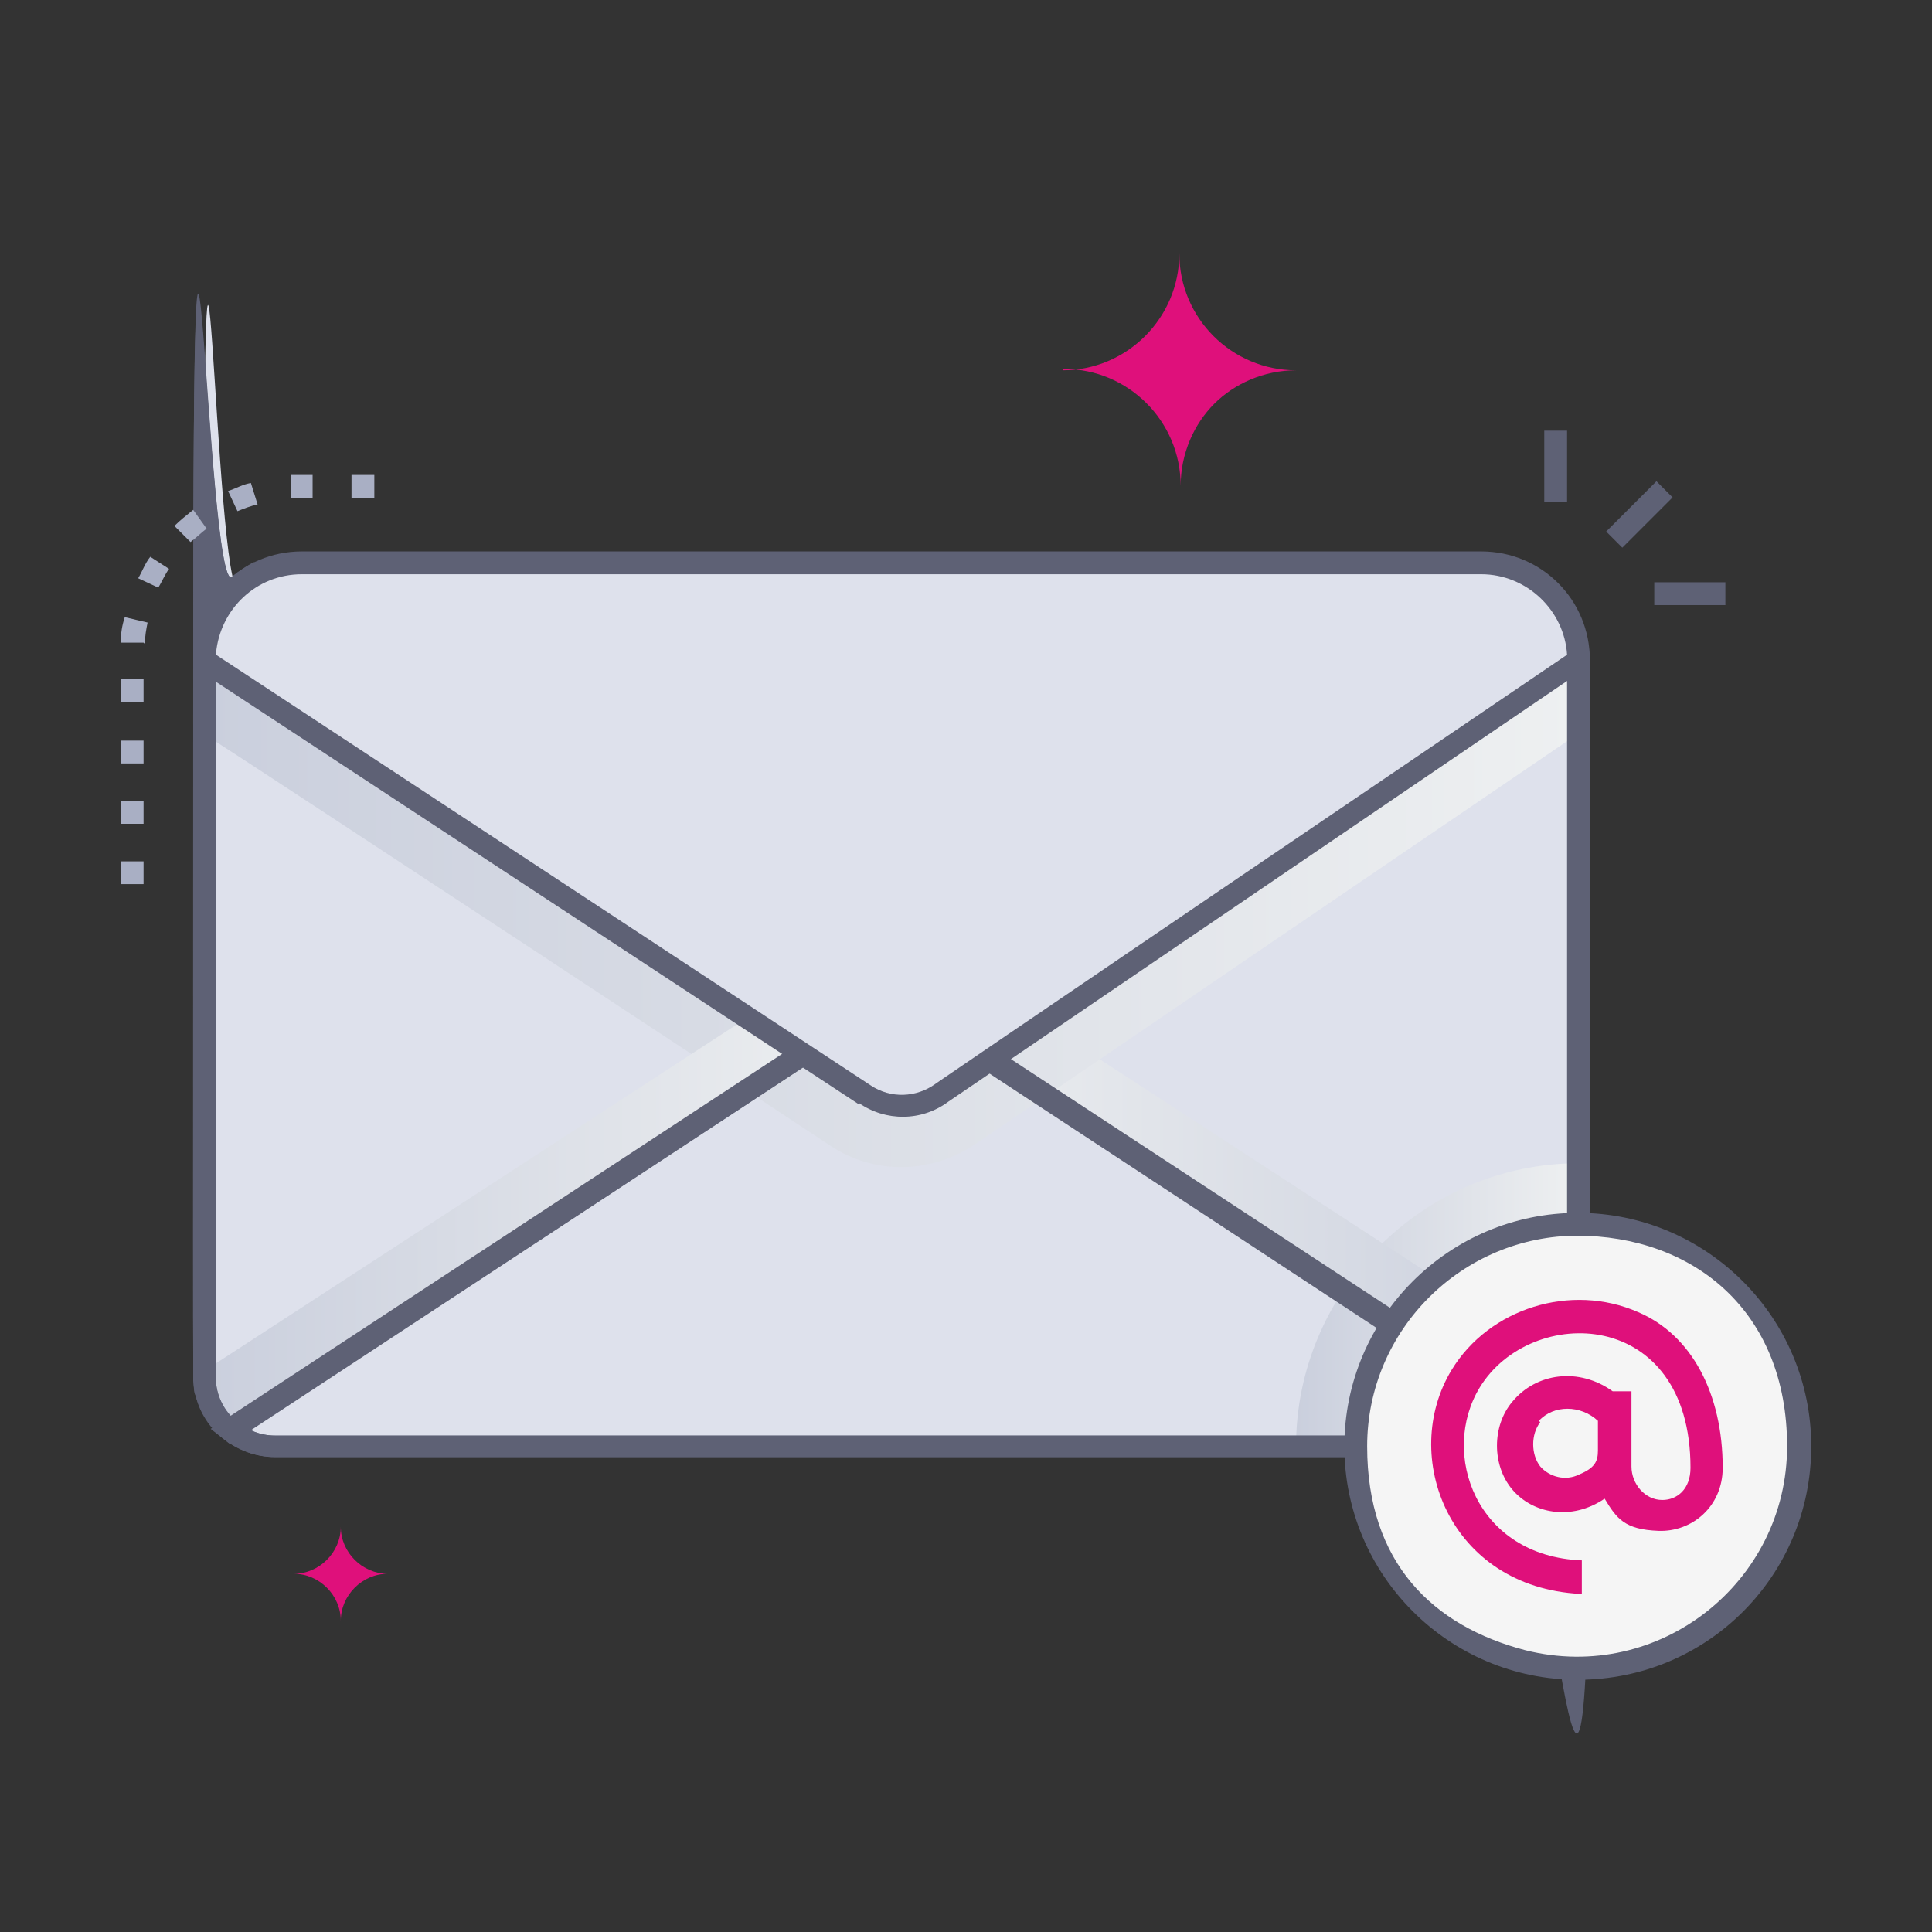 <?xml version="1.0" encoding="UTF-8"?>
<svg xmlns="http://www.w3.org/2000/svg" version="1.1" xmlns:xlink="http://www.w3.org/1999/xlink" viewBox="0 0 144 144">
  <rect x="0" y="0" width="144" height="144" fill="#333333" stroke="none"/>
  <defs>
    <style>
      .cls-1 {
        fill: url(#linear-gradient-2);
      }

      .cls-1, .cls-2, .cls-3, .cls-4 {
        mix-blend-mode: multiply;
      }

      .cls-2 {
        fill: url(#linear-gradient-4);
      }

      .cls-5 {
        isolation: isolate;
      }

      .cls-6 {
        fill: #dee1ec;
      }

      .cls-7 {
        fill: #a9afc4;
      }

      .cls-8 {
        fill: #df107b;
      }

      .cls-3 {
        fill: url(#linear-gradient-3);
      }

      .cls-9 {
        fill: #f5f5f5;
      }

      .cls-10 {
        fill: #5e6175;
      }

      .cls-4 {
        fill: url(#linear-gradient);
      }
    </style>
    <linearGradient id="linear-gradient" x1="96.6" y1="97.3" x2="117.6" y2="97.3" gradientUnits="userSpaceOnUse">
      <stop offset="0" stop-color="#cacfdd"/>
      <stop offset="1" stop-color="#eef0f1"/>
    </linearGradient>
    <linearGradient id="linear-gradient-2" x1="1554.3" y1="89.5" x2="1604.1" y2="89.5" gradientTransform="translate(1671.9) rotate(-180) scale(1 -1)" xlink:href="#linear-gradient"/>
    <linearGradient id="linear-gradient-3" x1="15.2" y1="64.5" x2="117.6" y2="64.5" xlink:href="#linear-gradient"/>
    <linearGradient id="linear-gradient-4" x1="15.2" y1="89.5" x2="65.1" y2="89.5" xlink:href="#linear-gradient"/>
  </defs>
  <!-- Generator: Adobe Illustrator 28.7.1, SVG Export Plug-In . SVG Version: 1.2.0 Build 142)  -->
  <g class="cls-5">
    <g id="Layer_1">
      <g>
        <path class="cls-6" d="M117.6,49.2v53.4c0,2.9-2.4,5.2-5.2,5.2H20.5c-1.2,0-2.4-.4-3.4-1.2,96.2-63.2,96.9-63.6,96.9-63.6,2.2,1.2,3.6,3.6,3.6,6.3Z"/>
        <path class="cls-6" d="M117.6,49.2v53.4c0,2.9-2.4,5.2-5.2,5.2H20.5c-1.2,0-2.4-.4-3.4-1.2,0,0,96.9-63.6,96.9-63.6,2.2,1.2,3.6,3.6,3.6,6.3Z"/>
        <path class="cls-4" d="M117.6,86.7v15.9c0,2.9-2.4,5.2-5.2,5.2h-15.8c0-11.5,9.4-21.1,21.1-21.1Z"/>
        <path class="cls-1" d="M67.8,75.1l48,31.5c1.1-.9,1.9-2.4,1.9-4v-.4s-45.8-29.8-45.8-29.8l-4,2.6Z"/>
        <path class="cls-6" d="M65.1,75.1c-1.5,1-.4.3-48,31.5-1.2-1-1.8-2.3-1.9-3.7,0-.2,0,3.6,0-53.6s.8-4,2.6-5.5l47.2,31.4Z"/>
        <path class="cls-3" d="M117.6,49.2v5.5l-44.8,30.5c-3.3,2.3-7.6,2.4-10.9.2S20.5,58.1,15.2,54.7c0-5.8-.2-6.6.7-8.6,1.3-2.6,3.9-4.1,6.5-4.1h87.9c1.3,0,2.5.4,3.6,1,0,0,0,0,0,0,2.1,1.2,3.6,3.6,3.6,6.3Z"/>
        <path class="cls-2" d="M65.1,75.1l-48,31.5c-1.1-.9-1.9-2.4-1.9-4v-.4l45.8-29.8,4,2.6Z"/>
        <path class="cls-10" d="M17.1,107.6l-.5-.4c-1-.8-1.7-1.9-2-3.1-.3-1-.2,3.6-.2-54.9s1-4.6,2.9-6.2l.5-.4,48.8,32.5c-8.5,5.6,2-1.3-49.5,32.5ZM17.9,44.8c-1.2,1.2-1.8,2.8-1.8,4.5,0,43.8,0,53.4,0,53.6,0,.9.4,1.9,1.1,2.7l46.3-30.4-45.6-30.3Z"/>
        <path class="cls-10" d="M112.4,108.6H20.5c-1.4,0-2.8-.5-3.9-1.4l-.9-.7L114,42c.6.4,1.3.7,2.1,1.6,1.4,1.4,2.3,3.4,2.4,5.6,0,.1,0-2.4,0,53.5s-2.8,6-6.1,6ZM18.7,106.6c.6.3,1.2.4,1.8.4h91.9c2.4,0,4.4-2,4.4-4.3v-53.4c0-2.1-1-4.1-2.8-5.3L18.7,106.6Z"/>
        <path class="cls-10" d="M112.4,108.6H20.5c-3.2,0-5.9-2.6-6.1-5.7,0-.2,0,3.6,0-53.7s1-4.6,2.9-6.2c.6-.5,1.1-.8,1.6-1.1l98.3,64.5-.9.7c-1.1.9-2.5,1.4-3.9,1.4ZM18.9,44c-1.8,1.2-2.8,3.2-2.8,5.3,0,55.9,0,53.5,0,53.7.2,2.4,2.3,4,4.4,4h91.9c.6,0,1.2-.1,1.8-.4-54.9-36.1-33.5-22-95.3-62.6Z"/>
        <path class="cls-6" d="M70.2,81.5c48.3-32.8,47.4-32.2,47.4-32.2,0-4-3.2-7.2-7.2-7.2H22.5c-4,0-7.2,3.2-7.2,7.2l49.2,32.4c1.8,1.2,4,1.1,5.8-.1Z"/>
        <path class="cls-6" d="M117.6,49.2s-47.5,32.2-47.4,32.2c-1.7,1.3-4,1.3-5.8.1S15.2,49.2,15.2,49.2c0-4,3.2-7.2,7.2-7.2h87.9c4,0,7.2,3.2,7.2,7.2Z"/>
        <path class="cls-10" d="M64,82.3L14.4,49.7v-.5c0-4.5,3.6-8.1,8.1-8.1h87.9c4.5,0,8.1,3.6,8.1,8.1v.4l-47.8,32.5c-2,1.5-4.7,1.5-6.7.1ZM16.1,48.8l48.8,32.1c1.5,1,3.4.9,4.8-.1,0,0-1.1.7,47.1-32-.2-3.3-3-6-6.4-6H22.5c-3.4,0-6.1,2.6-6.4,5.9Z"/>
        <path class="cls-9" d="M134.2,107.8c0,9.1-7.4,16.5-16.5,16.5s-16.5-7.4-16.5-16.5,7.4-16.5,16.5-16.5,16.5,7.4,16.5,16.5Z"/>
        <path class="cls-10" d="M117.6,125.2c-9.6,0-17.4-7.8-17.4-17.4s7.8-17.4,17.4-17.4,17.4,7.8,17.4,17.4-7.7,17.4-17.4,17.4ZM117.6,92.1c-8.6,0-15.7,7-15.7,15.7s4.9,13.4,11.8,15.2c10,2.5,19.5-5.1,19.5-15.2s-7-15.7-15.7-15.7Z"/>
        <path class="cls-8" d="M117.8,118.8c-9.8-.5-13.5-10.3-9.6-16.7,2.8-4.6,8.9-6.5,13.9-4.3,4,1.7,6.3,6.1,6.3,11.6,0,2.9-2.3,4.8-4.8,4.7s-3.1-.9-4-2.4c-2.5,1.7-5.4,1.1-6.9-.7-1.5-1.8-1.5-4.7,0-6.5,1.8-2.2,5-2.6,7.5-.8h1.4v5.6c0,1.3,1,2.5,2.3,2.5,1.1,0,2.1-.8,2.1-2.4,0-12-11.9-12.2-15.7-6-3,4.9-.3,12.6,7.6,12.9v2.5ZM114.8,106c-.7.9-.7,2.4,0,3.3.7.8,1.9,1.1,2.9.6,1.2-.5,1.4-1,1.4-1.8v-2.2c-1.3-1.2-3.3-1.2-4.4,0Z"/>
        <rect class="cls-10" x="119.5" y="37.5" width="5.3" height="1.7" transform="translate(8.7 97.6) rotate(-45)"/>
        <rect class="cls-10" x="115.1" y="32.1" width="1.7" height="5.3"/>
        <rect class="cls-10" x="123.3" y="43.4" width="5.3" height="1.7"/>
        <path class="cls-7" d="M10.7,65.9h-1.7v-1.7h1.7v1.7ZM10.7,61.4h-1.7v-1.7h1.7v1.7ZM10.7,56.9h-1.7v-1.7h1.7v1.7ZM10.7,52.3h-1.7v-1.7h1.7v1.7ZM10.7,47.9h-1.7c0-.7.1-1.3.3-1.9l1.7.4c-.1.5-.2,1-.2,1.6ZM11.8,43.8l-1.5-.7c.3-.5.5-1.1.9-1.6l1.4.9c-.3.4-.5.9-.8,1.4ZM14.2,40.4l-1.2-1.2c.4-.4.9-.8,1.4-1.2l1,1.4c-.4.3-.8.7-1.2,1ZM17.7,38.1l-.7-1.5c.6-.2,1.1-.5,1.7-.6l.5,1.6c-.5.1-1,.3-1.5.5ZM21.7,37.1v-1.7c.4,0,.7,0,1.6,0v1.7c-.8,0-1.2,0-1.6,0ZM27.9,37.1h-1.7v-1.7h1.7v1.7Z"/>
        <path class="cls-8" d="M79.3,27.5c4.8,0,8.7,3.9,8.7,8.7,0-2.4,1-4.6,2.5-6.1s3.7-2.5,6.1-2.5c-4.8,0-8.7-3.9-8.7-8.7,0,4.8-3.9,8.7-8.7,8.7Z"/>
        <path class="cls-8" d="M21.9,117.3c1.9,0,3.5,1.6,3.5,3.5,0-1.9,1.6-3.5,3.5-3.5-1.9,0-3.5-1.6-3.5-3.5,0,1.9-1.6,3.5-3.5,3.5Z"/>
      </g>
    </g>
  </g>
</svg>